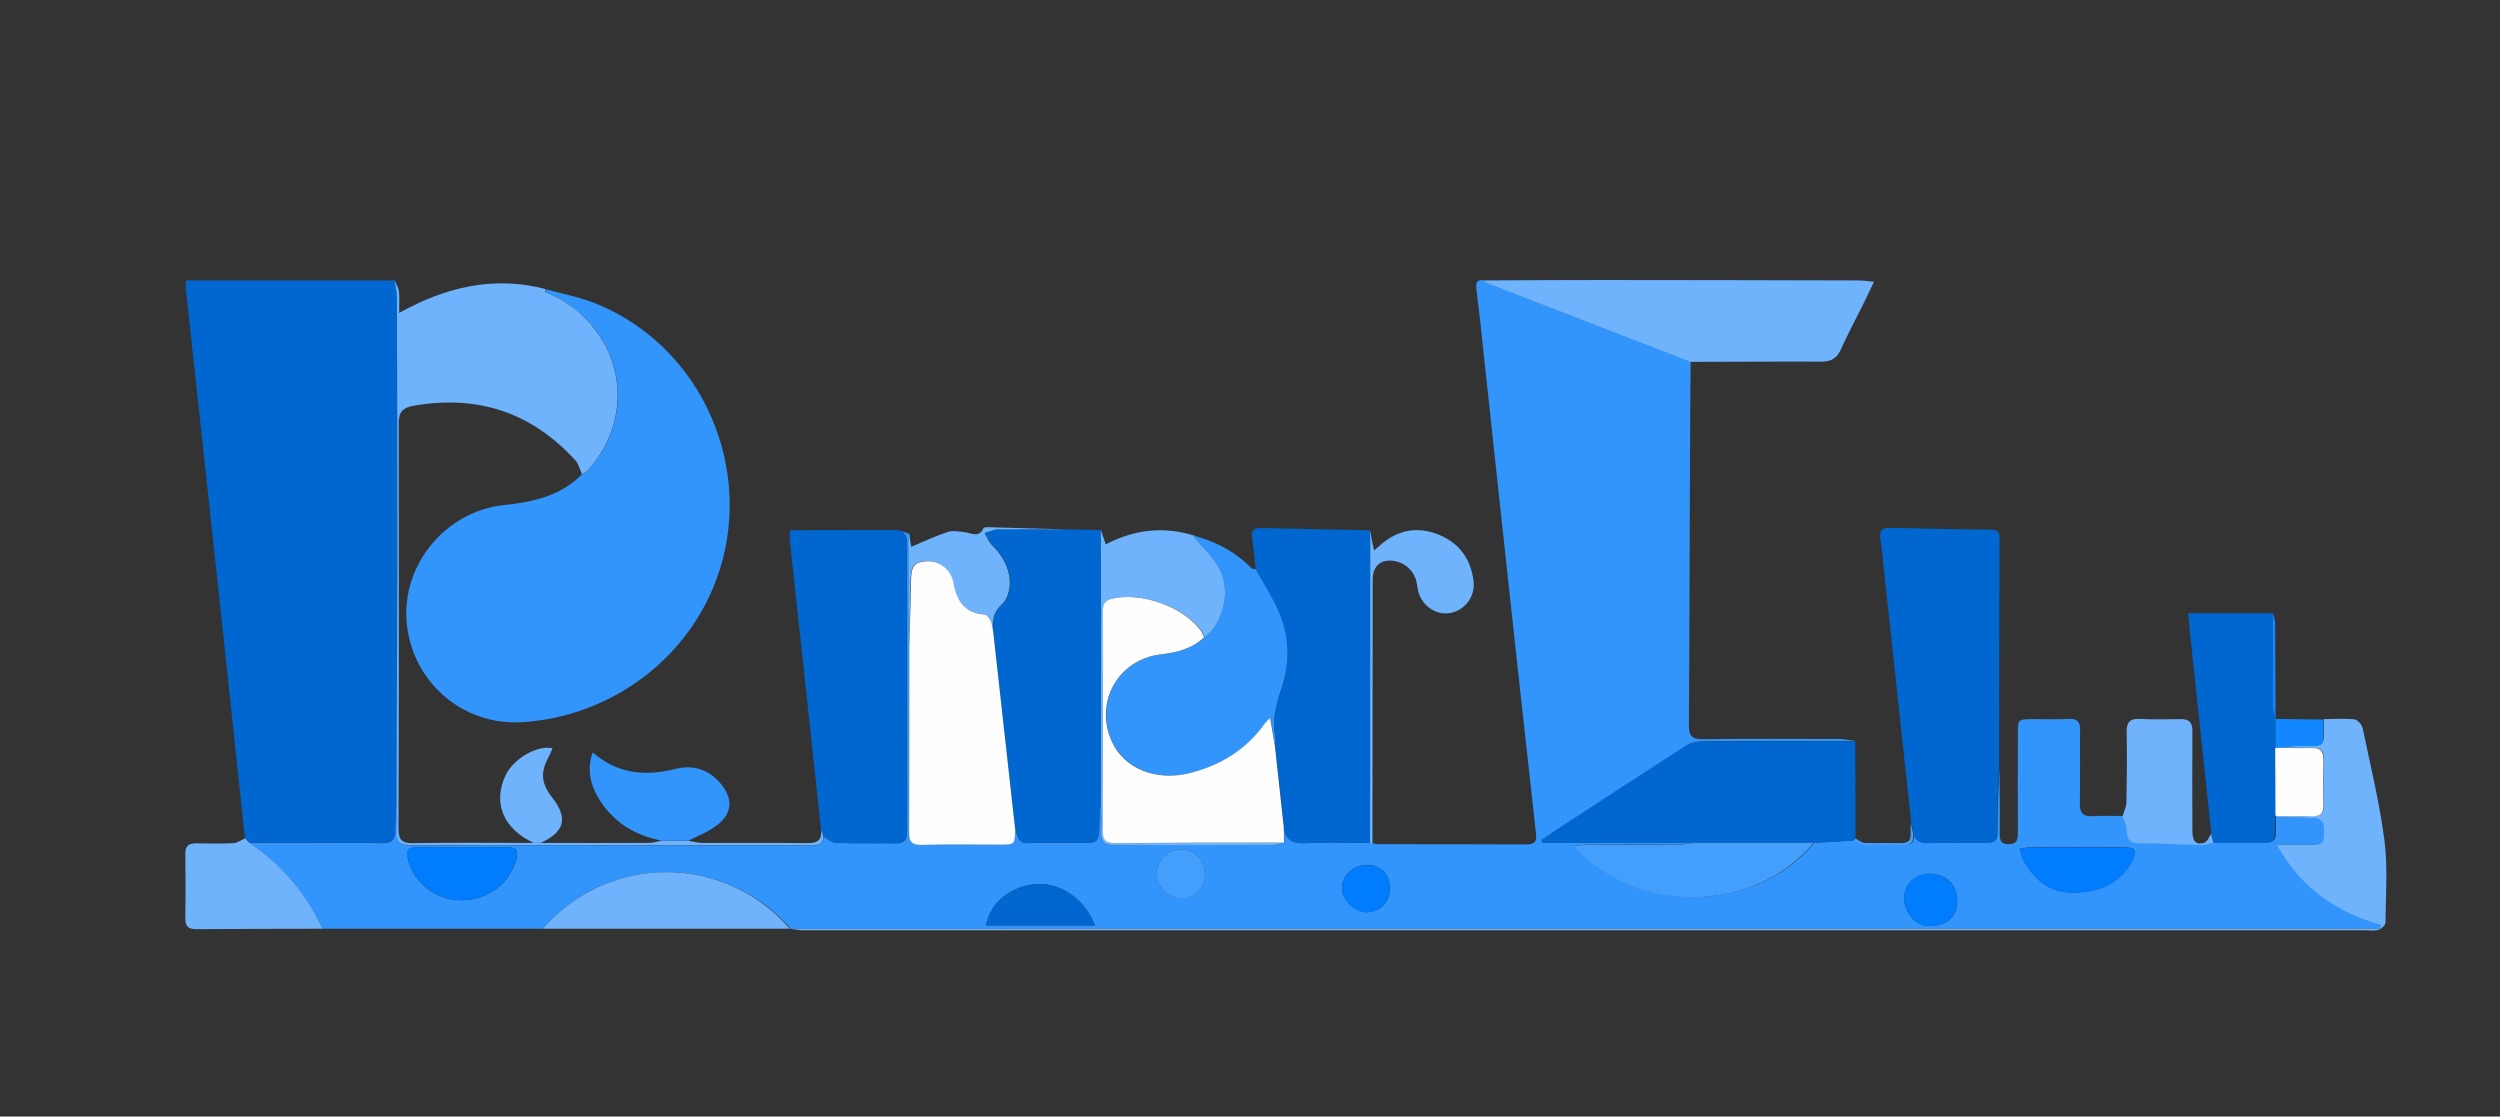 <?xml version="1.0" encoding="utf-8"?>
<svg version="1.1" id="logo" xmlns="http://www.w3.org/2000/svg" xmlns:xlink="http://www.w3.org/1999/xlink" x="0px" y="0px"
	 viewBox="0 0 1133 506" xml:space="preserve">
<rect x="0" y="0" width="1133" height="506" fill="#333333" stroke="none"/>
<style type="text/css">
	.st0{fill:#3295FB;}
	.st1{fill:#0067D1;}
	.st2{fill:#6EB3FB;}
	.st3{fill:#1287FF;}
	.st4{fill:#449EFB;}
	.st5{fill:#FEFEFE;}
	.st6{fill:#007DFF;}
</style>
<g>
	<g>
		<path class="st0" d="M245.9,420.9c-33.3,0-66.6,0-99.9,0c-7.4-16-18.4-29-33.1-38.9c20.1,0,40.2-0.1,60.3,0.1
			c4.3,0,5.9-1.5,5.9-5.8c-0.1-4.8,0.5-9.6,0.7-14.3c0.1,5,0.4,10,0.1,15c-0.3,4.9,1.7,6.1,6.4,6.1c48.6-0.1,97.1,0,145.7,0.1
			c12,0,23.9,0,35.9,0c2.9,0,5.4-0.3,5.3-4.1c1.9,1,3.8,2.8,5.7,2.9c9,0.3,18,0,27,0.2c4,0.1,5.2-1.7,5.2-5.5
			c-0.1-43.5,0-87,0-130.5c0-3.1-1.1-5.1-4-6c1.7,0.6,3.4,1.2,5.1,1.8c0,17,0,34.1,0,51.1c0,28,0,55.9-0.2,83.9
			c0,4.3,1.2,5.9,5.6,5.8c11.8-0.2,23.6-0.1,35.5-0.1c6.8,0,6.8,0,7-6.7c1.3,2.6,1,6.3,5.7,6.1c9.1-0.3,18.3-0.2,27.4-0.1
			c3.8,0,4.8-1.8,4.9-5.2c0-4.6,0.4-9.2,0.7-13.9c0.1,4.7,0.4,9.3,0.1,14c-0.3,4.9,1.7,6.3,6.4,6.2c23.7-0.2,47.3-0.1,71-0.1
			c1.9,0,3.8-0.7,5.7-1.1c0-2.3,0-4.6,0-6.9c0.6,6.4,4.6,7.4,10.3,7.1c9.6-0.5,19.1-0.1,28.7-0.1c0.3,0.1,0.7,0.1,1,0.1
			c1,0.2,1.9,0.5,2.9,0.5c22.3,0,44.7,0,67,0.1c4.8,0,4.5-2.7,4.1-5.9c-2.8-25.7-5.7-51.3-8.5-77c-5.6-51.2-11.1-102.3-16.6-153.5
			c-0.6-5.1-1.2-10.3-1.8-15.4c-0.2-2.1-0.3-4.2,2.9-3.9c1.3,0.7,2.6,1.5,4,2c12.9,5,25.7,9.9,38.6,14.9c17.2,6.6,34.4,13.3,51.6,20
			c-0.1,15.1-0.3,30.3-0.3,45.4c-0.2,39.8-0.2,79.5-0.5,119.3c0,5.1,1.5,6.5,6.5,6.4c20.5-0.3,40.9-0.1,61.4-0.1
			c2.6,0,5.2,0.6,7.8,1c-23.2,0-46.3-0.1-69.5,0.1c-2.4,0-5.1,0.5-7,1.7c-19.6,12.6-39.1,25.4-58.6,38.1c-2.4,1.6-4.8,3.3-7.2,4.9
			c0.1,0.4,0.3,0.8,0.4,1.2c22.7,0,45.5,0,68.2,0c-2.1,0.3-4.2,0.8-6.4,0.8c-13.8,0.1-27.6,0-41.4,0.1c-1.7,0-3.4,0.2-6.1,0.4
			c1.8,2,2.7,3.1,3.8,4.1c17.8,15.7,38.4,21.9,61.9,18.3c17.2-2.6,31.7-10.5,43.2-23.7c6-0.3,12-0.7,18-1c1.5,0.7,3.1,1.9,4.6,2
			c5.8,0.2,11.6-0.1,17.3,0.2c3.8,0.1,5.6-1.4,5.2-5.2c0.9,3.3,3.1,4.2,6.3,4.1c6.5-0.2,12.9,0,19.4-0.1
			c13.6-0.1,11.9,1.5,12.1-12.3c0.1-7.2,0.6-14.5,0.9-21.7c0,10,0.2,19.9,0.1,29.9c0,2.9,0.4,4.8,4,4.8c3.4,0,4.2-1.7,4.2-4.7
			c-0.1-15.1,0-30.3,0-45.4c0-6.5,0-6.5,6.7-6.6c5.5,0,11,0.2,16.5-0.1c3.7-0.1,5,1.2,5,4.9c-0.1,11.1,0.1,22.3-0.1,33.4
			c-0.1,4.4,1.5,6,5.8,5.8c4.6-0.3,9.3-0.1,14-0.1c0.7,2.1,1.9,4.2,1.9,6.2c0,4.1,1.3,6,5.8,6c9.1,0,18.2,0.6,27.3,0.8
			c2.1,0,4.2-0.7,6.2-1c5.6,0,11.2,0.1,16.9,0c11.8,0,11,1.2,10.9-10.9c0.1-0.5,0.1-1,0.2-1.4c0.3,0.1,0.5,0.2,0.8,0.4
			c5.4,0.3,10.9,0.8,16.3,0.9c3.4,0.1,4.7,1.4,4.8,4.8c0.2,6.6-0.2,7.1-6.8,7.2c-4.5,0-9,0-14.6,0c11.2,20,27.4,30.6,47.4,36.5
			c-0.2,0.5-0.3,1-0.5,1.5c-2.2,0-4.5,0-6.7,0c-188.6,0-377.2,0-565.9,0c-20,0-40,0.1-60,0.1c-29.3,0-58.6,0-88,0c0,0,0,0,0,0
			C328.1,386.7,276,386.7,245.9,420.9z M209.1,408c12.1,0,22.2-7.8,25-19c0.8-3.4,0.1-5-3.6-5c-14,0.1-27.9,0.1-41.9,0
			c-3.6,0-4.6,1.4-3.8,5C187.1,399.8,197.4,408,209.1,408z M915.4,384.6c0.6,2.1,0.8,3.5,1.3,4.6c4.8,9.2,12.3,15.5,22.8,15.3
			c11-0.1,21.1-3.5,26.8-14.3c2.5-4.7,1.6-6.2-3.9-6.2c-14-0.1-28,0-42,0C919,384,917.5,384.3,915.4,384.6z M446.9,419.4
			c16.6,0,32.9,0,49.3,0c-3.8-10.6-14.5-19.5-26.6-18.7C460.5,401.3,449.1,407.2,446.9,419.4z M887,408.5c0-7.6-4.9-12.5-12.5-12.5
			c-6.6,0-11.4,4.6-11.5,11.1c-0.1,6.7,5.3,12.5,11.5,12.6C882.1,419.8,887,415.4,887,408.5z M535.2,384.9c-5.9,0-11.1,5.3-11,11.2
			c0.1,5.9,5.3,10.9,11.4,10.9c5.9,0,10.4-4.5,10.5-10.4C546.1,390.1,541.4,384.9,535.2,384.9z M629.9,402.9
			c0.2-6.2-3.8-10.6-9.7-10.9c-6.5-0.2-11.7,4.1-12,9.9c-0.3,5.5,5.3,11.4,10.9,11.5C625.3,413.5,629.8,409.1,629.9,402.9z"/>
		<path class="st1" d="M179.8,361.9c-0.3,4.8-0.8,9.6-0.7,14.3c0.1,4.3-1.6,5.8-5.9,5.8c-20.1-0.1-40.2-0.1-60.3-0.1
			c-0.6-0.7-1.3-1.4-1.9-2.1c-3.6-33.4-7.1-66.9-10.7-100.3C95,230,89.6,180.4,84.2,130.8c-0.1-1.3,0-2.6,0-3.7
			c31.7,0,63.2,0,94.7,0c0.4,2.6,1.1,5.2,1.1,7.8c0.1,39.6,0.2,79.2,0.2,118.8C180.1,289.7,179.9,325.8,179.8,361.9z"/>
		<path class="st0" d="M247,131c8,2.2,16.2,3.7,23.8,6.9c47.9,19.8,71.7,75.4,54.1,124.1c-13.9,38.3-49.9,63-88.4,65.3
			c-27,1.6-49.8-18.4-52.2-45.2c-2.3-26.1,17.6-50.4,44.1-53.2c13.2-1.4,25.7-4.1,35.4-14c1-0.6,2.2-1,2.9-1.9
			c16.6-18.8,17.7-44.5,3.1-63.6c-5.9-7.7-13.4-13.3-22.3-16.9C247.2,132.4,247.2,131.5,247,131z"/>
		<path class="st1" d="M906,348c-0.3,7.2-0.8,14.5-0.9,21.7c-0.2,13.8,1.5,12.2-12.1,12.3c-6.5,0-12.9-0.1-19.4,0.1
			c-3.3,0.1-5.5-0.8-6.3-4.1c-0.4-1.7-0.7-3.3-1.1-5c-3.9-35.8-7.7-71.5-11.6-107.3c-0.8-7.1-1.4-14.3-2.4-21.4
			c-0.5-3.6,0.4-5.2,4.4-5.1c15.2,0.4,30.3,0.7,45.5,0.8c3,0,4.2,0.9,4.1,4C906,278.7,906,313.3,906,348z"/>
		<path class="st1" d="M407,240.2c3,0.9,4,2.8,4,6c-0.1,43.5-0.1,87,0,130.5c0,3.7-1.2,5.5-5.2,5.5c-9-0.2-18,0.1-27-0.2
			c-1.9-0.1-3.8-1.9-5.7-2.9c-0.3-1-0.7-2-1-3.1c-3.5-32.7-7-65.4-10.6-98.2c-1.2-10.9-2.3-21.8-3.5-32.7c-0.2-1.6,0-3.3,0-4.8
			C374.6,240.2,390.8,240.2,407,240.2z"/>
		<path class="st1" d="M498.8,362.9c-0.2,4.6-0.7,9.2-0.7,13.9c0,3.4-1.1,5.3-4.9,5.2c-9.1-0.1-18.3-0.3-27.4,0.1
			c-4.7,0.2-4.5-3.5-5.7-6.1c-3.3-30-6.7-60-10-90c-0.2-4.7,0.1-8.7,4.4-12.4c2.4-2.1,3.5-6.9,3.3-10.4c-0.3-6.3-3.5-11.7-8.1-16.2
			c-1.5-1.4-2.2-3.6-3.3-5.5c2.1-0.6,4.2-1.6,6.3-1.6c10.2-0.2,20.3-0.1,30.5,0c5.2,0.1,10.5,0.2,15.7,0.3c0,11.5,0.1,22.9,0.1,34.4
			C498.9,304,498.8,333.5,498.8,362.9z"/>
		<path class="st1" d="M620.9,382c-9.6,0-19.2-0.3-28.7,0.1c-5.7,0.3-9.6-0.7-10.3-7.1c-1.3-12.3-2.7-24.6-4-36.8
			c0.1-1.3,0.4-2.7,0.1-4c-1.6-7.8,0.3-14.9,2.8-22.3c3.7-11.1,3.7-22.8-0.9-33.7c-2.9-7-7.2-13.4-10.8-20.1
			c-0.5-4.6-0.9-9.3-1.6-13.9c-0.7-3.8,0.6-5,4.4-4.9c16.3,0.4,32.6,0.7,48.9,1c0.1,1.7,0.2,3.3,0.2,5
			C621,290.8,620.9,336.4,620.9,382z"/>
		<path class="st2" d="M372.1,375.9c0.3,1,0.7,2,1,3.1c0.1,3.8-2.3,4.1-5.3,4.1c-12,0-23.9,0-35.9,0c-48.6,0-97.1-0.2-145.7-0.1
			c-4.7,0-6.7-1.2-6.4-6.1c0.3-5,0-10-0.1-15c0.1-36.1,0.3-72.2,0.4-108.3c0-39.6-0.1-79.2-0.2-118.8c0-2.6-0.7-5.2-1.1-7.8
			c0.7,1.7,1.8,3.3,2,5c0.3,2.7,0.1,5.6,0.1,9.8c21.3-11.8,42.8-16.8,66-10.9c0.2,0.6,0.2,1.5,0.5,1.6c9,3.6,16.5,9.2,22.3,16.9
			c14.6,19.1,13.5,44.8-3.1,63.6c-0.7,0.8-1.9,1.3-2.9,1.9c-0.9-2.1-1.4-4.5-2.8-6.1c-19.9-21.9-44.4-30-73.5-24.9
			c-4.7,0.8-6.7,2.7-6.7,7.8c0.1,61.3,0.1,122.6-0.1,183.9c0,5.1,1.6,6.6,6.6,6.5c18.2-0.3,36.3-0.1,54.5-0.1c1.1,0,2.1,0,3.2,0
			c16.4,0,32.7,0.1,49.1,0c1.9,0,3.8-0.6,5.8-1c4,0,8,0,12.1,0c1.9,0.3,3.9,0.9,5.8,1c16,0.1,32-0.1,48,0.1
			C370.7,382.2,372.6,380.6,372.1,375.9z"/>
		<path class="st1" d="M840,381c-6,0.3-12,0.7-18,1c-18.3,0-36.6,0-54.9,0c-22.7,0-45.5,0-68.2,0c-0.1-0.4-0.3-0.8-0.4-1.2
			c2.4-1.6,4.8-3.3,7.2-4.9c19.5-12.7,39-25.5,58.6-38.1c1.9-1.2,4.7-1.7,7-1.7c23.2-0.1,46.3-0.1,69.5-0.1
			c0,14.6,0.1,29.3,0.1,43.9C840.6,380.3,840.3,380.7,840,381z"/>
		<path class="st0" d="M569.1,258c3.7,6.7,7.9,13.1,10.8,20.1c4.6,11,4.6,22.6,0.9,33.7c-2.5,7.4-4.4,14.5-2.8,22.3
			c0.3,1.3-0.1,2.6-0.1,4c-0.7-4-1.4-8-2.2-12.8c-1.2,1.4-2.1,2.1-2.7,3c-8.3,11.6-19.8,18.5-33.5,22c-15.2,3.9-29.7-1.8-35.4-14
			c-8.2-17.6,2.4-37.2,21.7-39.7c7.4-1,14.4-2.4,20-7.8c7.7-5.3,13.1-20.9,6-32.3c-3.1-5-7.5-9.1-11.1-13.4c-0.1,0,0.5-0.1,1.2-0.1
			c9.7,2.7,18.2,7.3,25.3,14.5C567.6,257.9,568.4,257.9,569.1,258z"/>
		<path class="st2" d="M766.1,164c-17.2-6.7-34.4-13.3-51.6-20c-12.9-5-25.7-9.9-38.6-14.9c-1.4-0.5-2.6-1.3-4-2
			c18.1-0.1,36.3-0.2,54.4-0.2c38.6,0,77.2,0.1,115.8,0.2c2.1,0,4.1,0.3,7.2,0.6c-1.8,3.7-3.2,6.7-4.6,9.6c-3.5,7-7.2,13.9-10.4,21
			c-1.8,4.1-4.4,5.6-8.9,5.6C805.7,163.8,785.9,164,766.1,164z"/>
		<path class="st1" d="M1031,371.1c0,12.1,0.9,10.9-10.9,10.9c-5.6,0-11.2,0-16.9,0c-0.3-1.4-0.7-2.7-1-4.1
			c-3.2-30.4-6.5-60.8-9.7-91.2c-0.3-3-0.5-5.9-0.8-8.8c13,0,25.7,0,38.4,0c0,14.1-0.1,28.2,0,42.3c0,1.9,0.8,3.8,1.2,5.7
			c0,0-0.1-0.2-0.1-0.2c0,4.5,0,8.9,0,13.4l0-0.1C1031.1,349.7,1031,360.4,1031,371.1z"/>
		<path class="st2" d="M358.1,420.9c29.3,0,58.6,0,88,0c20,0,40-0.1,60-0.1c188.6,0,377.2,0,565.9,0c2.2,0,4.5,0,6.7,0
			c0.2-0.5,0.3-1,0.5-1.5c-20-5.8-36.2-16.4-47.4-36.5c5.6,0,10.1,0,14.6,0c6.6,0,7-0.5,6.8-7.2c-0.1-3.4-1.3-4.7-4.8-4.8
			c-5.4-0.1-10.9-0.5-16.3-0.9c5.3,0,10.6-0.2,16-0.1c3.6,0.1,5.2-1.2,5.1-4.9c-0.1-7-0.1-14,0-20.9c0-3.6-1.4-5.1-5.1-5.1
			c-5.3,0.1-10.6-0.1-15.9-0.1c3.2-0.3,6.5-0.8,9.7-0.9c11.8-0.4,11.6,2.3,11.2-12c4.6,0,9.3-0.4,13.9,0.1c1.5,0.2,3.5,2.5,3.8,4.2
			c3.5,16.8,7.6,33.5,9.8,50.5c1.6,12.3,0.6,24.9,0.5,37.4c0,1.2-1.9,2.9-3.2,3.3c-1.8,0.6-4,0.2-6,0.2c-188.1,0-376.2,0-564.3,0
			c-47.3,0-94.6,0-141.9,0C362.9,421.8,360.5,421.2,358.1,420.9z"/>
		<path class="st2" d="M245.9,420.9c30.1-34.2,82.1-34.2,112.1,0C320.7,420.9,283.3,420.9,245.9,420.9z"/>
		<path class="st2" d="M542,243c-0.7,0.1-1.3,0.2-1.2,0.1c3.6,4.3,8,8.4,11.1,13.4c7.1,11.5,1.6,27-6,32.3c-0.5-1-0.9-2.2-1.6-3.1
			c-8-10.9-27.3-17.6-40.4-14.3c-3.8,0.9-3.9,3.4-3.9,6.4c0,33,0,65.9,0,98.9c0,3.8,1.2,5.4,5.2,5.4c25.6-0.1,51.3-0.1,76.9-0.2
			c-1.9,0.4-3.8,1.1-5.7,1.1c-23.7,0.1-47.3,0-71,0.1c-4.7,0-6.7-1.3-6.4-6.2c0.3-4.6,0-9.3-0.1-14c0-29.5,0.1-58.9,0.1-88.4
			c0-11.5-0.1-22.9-0.1-34.4c0.7,2,1.3,3.9,2.2,6.6C514.2,239.9,527.8,238.3,542,243z"/>
		<path class="st2" d="M111.1,379.9c0.6,0.7,1.3,1.4,1.9,2.1c14.7,9.8,25.7,22.9,33.1,38.9c-19.1,0-38.2,0.1-57.3,0.2
			c-3.3,0-4.9-1.2-4.8-4.7c0.1-9.8,0.1-19.6,0-29.4c-0.1-3.8,1.7-4.9,5.2-4.8c5.6,0.1,11.3,0.2,16.9-0.1
			C107.7,381.9,109.4,380.7,111.1,379.9z"/>
		<path class="st2" d="M1002.1,377.9c0.3,1.4,0.7,2.7,1,4.1c-2.1,0.4-4.2,1.1-6.2,1c-9.1-0.2-18.2-0.8-27.3-0.8
			c-4.4,0-5.8-1.8-5.8-6c0-2.1-1.2-4.2-1.9-6.2c0.6-2.1,1.8-4.3,1.8-6.4c0.2-10.5,0.3-20.9,0.1-31.4c-0.1-4.2,0.9-6.6,5.7-6.4
			c6.3,0.3,12.6,0.2,18.8,0.1c4.3-0.1,5.4,2.1,5.3,5.9c-0.1,15-0.1,29.9,0,44.9c0,4.7,1.7,6.4,5.4,5.2
			C1000.5,381.4,1001.2,379.2,1002.1,377.9z"/>
		<path class="st0" d="M312,381c-4,0-8,0-12.1,0c-12.4-2.4-22.3-8.6-28.8-19.5c-3.8-6.4-5-13.2-2.5-20.5
			c11.3,9.8,23.9,10.9,37.4,7.5c8.4-2.1,15.5,0.3,20.9,7c5,6.2,5.1,12.5-1,17.7C322.1,376.6,316.8,378.5,312,381z"/>
		<path class="st2" d="M620.9,382c0-45.6,0.1-91.2,0.1-136.9c0-1.7-0.2-3.3-0.2-5c0.6,3,1.2,6,1.9,9.4c0.9-0.8,1.9-1.6,2.8-2.4
			c7.8-7,16.8-8.7,26.5-4.8c9.2,3.7,14.5,10.9,15.8,20.8c0.9,7.1-3.7,13.4-10.5,14.7c-6.5,1.2-12.9-3.2-14.6-10
			c-0.3-1.3-0.4-2.6-0.7-3.9c-1-4.9-4.8-8.6-9.7-9.6c-6.3-1.2-10.2,2-10.2,8.4c0,39.8-0.1,79.6-0.1,119.4
			C621.6,382.1,621.2,382.1,620.9,382z"/>
		<path class="st2" d="M483,239.9c-10.2,0-20.3-0.1-30.5,0c-2.1,0-4.2,1.1-6.3,1.6c1.1,1.9,1.9,4.1,3.3,5.5
			c4.6,4.5,7.8,9.9,8.1,16.2c0.2,3.5-0.9,8.3-3.3,10.4c-4.2,3.7-4.6,7.7-4.4,12.4c-0.4-1.6-0.5-3.3-1.2-4.8
			c-0.5-1.1-1.6-2.7-2.6-2.8c-8.9-0.6-12.8-5.8-14.1-14c-1.1-6.5-6.6-10.7-12.7-10.1c-5.7,0.6-6.5,2.2-6.7,10.9
			c-0.1,9.3-0.5,18.5-0.7,27.8c0-17,0-34.1,0-51.1c0.4,2.2,0.8,4.5,1.1,5.9c5.5-2.3,10.9-4.9,16.5-6.7c2.3-0.8,5.2-0.2,7.8,0.1
			c3.1,0.4,6.4,2.7,8.4-1.8c0.2-0.4,1.2-0.5,1.8-0.5C459.6,239.3,471.3,239.6,483,239.9z"/>
		<path class="st2" d="M245.1,382c-1.1,0-2.1,0-3.2,0c-13.9-6.4-18.7-18.2-12.7-30.8c3.6-7.4,14.2-13.6,21.2-12.1
			c-0.5,1.1-0.8,2.1-1.3,3.1c-4.3,7.6-4.1,12.5,1.2,19.3C257.5,370.8,256,376.9,245.1,382z"/>
		<path class="st3" d="M1052.9,326.1c0.4,14.3,0.6,11.6-11.2,12c-3.2,0.1-6.5,0.6-9.7,0.9c-0.3,0.1-0.5,0.2-0.8,0.2
			c0-4.5,0-8.9,0-13.4C1038.4,325.9,1045.7,326,1052.9,326.1z"/>
		<path class="st3" d="M1031.3,326c-0.4-1.9-1.2-3.8-1.2-5.7c-0.1-14.1,0-28.2,0-42.3c0.4,1.4,1,2.8,1,4.2
			C1031.2,296.7,1031.2,311.3,1031.3,326z"/>
		<path class="st4" d="M840,381c0.3-0.3,0.6-0.7,0.9-1c1.4,0.7,2.7,1.9,4.1,2c5.6,0.2,11.2,0,16.8,0.1c2.9,0,4.3-1.2,4.1-4.2
			c-0.1-1.6,0-3.3,0.1-4.9c0.4,1.7,0.7,3.3,1.1,5c0.3,3.8-1.4,5.3-5.2,5.2c-5.8-0.2-11.6,0.1-17.3-0.2
			C843.1,382.9,841.5,381.7,840,381z"/>
		<path class="st5" d="M412.1,293.1c0.2-9.3,0.6-18.5,0.7-27.8c0.1-8.7,1-10.3,6.7-10.9c6-0.6,11.6,3.5,12.7,10.1
			c1.4,8.2,5.3,13.4,14.1,14c0.9,0.1,2.1,1.7,2.6,2.8c0.7,1.5,0.8,3.2,1.2,4.8c3.3,30,6.7,60,10,90c-0.2,6.7-0.2,6.7-7,6.7
			c-11.8,0-23.6-0.2-35.5,0.1c-4.4,0.1-5.7-1.5-5.6-5.8C412.1,349,412.1,321,412.1,293.1z"/>
		<path class="st5" d="M581.9,381.9c-25.6,0-51.3,0-76.9,0.2c-4,0-5.2-1.6-5.2-5.4c0.1-33,0.1-65.9,0-98.9c0-2.9,0.1-5.4,3.9-6.4
			c13.1-3.3,32.5,3.4,40.4,14.3c0.7,0.9,1.1,2,1.6,3.1c-5.6,5.4-12.6,6.9-20,7.8c-19.3,2.5-29.9,22.1-21.7,39.7
			c5.7,12.3,20.2,17.9,35.4,14c13.7-3.5,25.1-10.4,33.5-22c0.6-0.9,1.5-1.7,2.7-3c0.8,4.8,1.5,8.8,2.2,12.8
			c1.3,12.3,2.7,24.6,4,36.8C581.9,377.3,581.9,379.6,581.9,381.9z"/>
		<path class="st4" d="M767.1,382c18.3,0,36.6,0,54.9,0c-11.5,13.2-26,21.1-43.2,23.7c-23.4,3.6-44.1-2.6-61.9-18.3
			c-1.1-1-2-2.1-3.8-4.1c2.7-0.2,4.4-0.4,6.1-0.4c13.8,0,27.6,0,41.4-0.1C762.8,382.8,764.9,382.3,767.1,382z"/>
		<path class="st6" d="M209.1,408c-11.6,0-21.9-8.2-24.4-19c-0.8-3.6,0.3-5,3.8-5c14,0,27.9,0.1,41.9,0c3.8,0,4.5,1.6,3.6,5
			C231.2,400.2,221.1,408,209.1,408z"/>
		<path class="st6" d="M915.4,384.6c2.2-0.2,3.6-0.5,5-0.5c14,0,28-0.1,42,0c5.6,0,6.4,1.5,3.9,6.2c-5.7,10.8-15.8,14.2-26.8,14.3
			c-10.6,0.1-18-6.1-22.8-15.3C916.1,388,916,386.7,915.4,384.6z"/>
		<path class="st1" d="M446.9,419.4c2.2-12.2,13.6-18.1,22.8-18.7c12-0.8,22.7,8.2,26.6,18.7C479.8,419.4,463.5,419.4,446.9,419.4z"
			/>
		<path class="st5" d="M1031.2,339.1c0.3,0,0.5-0.1,0.8-0.2c5.3,0.1,10.6,0.2,15.9,0.1c3.6-0.1,5.1,1.5,5.1,5.1
			c-0.1,7-0.1,14,0,20.9c0.1,3.7-1.5,5-5.1,4.9c-5.3-0.2-10.6,0-16,0.1c-0.2-0.2-0.5-0.3-0.8-0.4c0-10.2,0-20.4,0-30.6L1031.2,339.1
			z"/>
		<path class="st6" d="M887,408.5c0,6.9-4.9,11.3-12.5,11.2c-6.2,0-11.6-5.9-11.5-12.6c0.1-6.5,4.9-11.2,11.5-11.1
			C882.1,396.1,887,401,887,408.5z"/>
		<path class="st4" d="M535.2,384.9c6.2,0,11,5.2,10.9,11.8c-0.1,5.9-4.6,10.3-10.5,10.4c-6,0-11.3-5-11.4-10.9
			C524.1,390.2,529.2,384.9,535.2,384.9z"/>
		<path class="st6" d="M629.9,402.9c-0.2,6.2-4.7,10.6-10.8,10.6c-5.6-0.1-11.2-6-10.9-11.5c0.3-5.9,5.5-10.2,12-9.9
			C626.1,392.2,630.1,396.7,629.9,402.9z"/>
		<path class="st3" d="M1031.2,339c0,10.2,0,20.4,0,30.6c-0.1,0.5-0.1,1-0.2,1.4C1031,360.4,1031.1,349.7,1031.2,339z"/>
	</g>
</g>
</svg>
